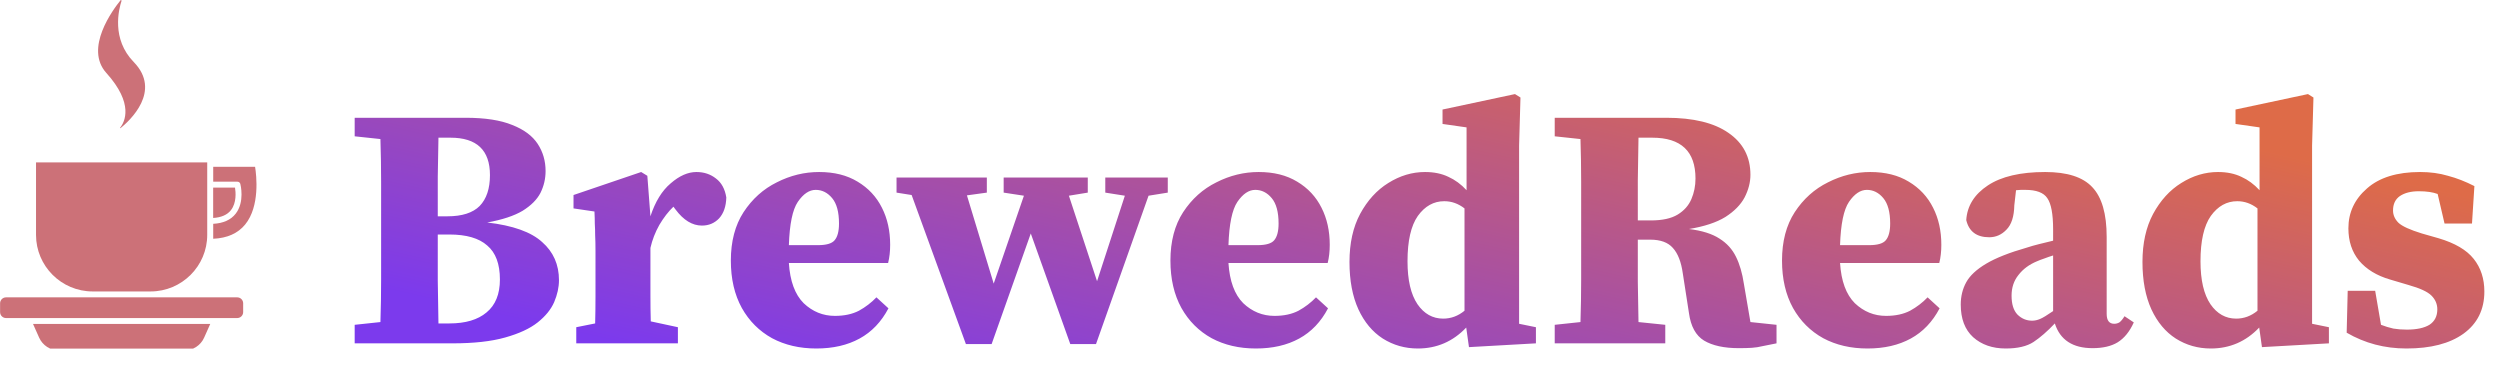 <svg width="233" height="35" viewBox="0 0 233 35" fill="none" xmlns="http://www.w3.org/2000/svg">
<g clip-path="url(#clip0_919_4418)">
<g clip-path="url(#clip1_919_4418)">
<g clip-path="url(#clip2_919_4418)">
<g clip-path="url(#clip3_919_4418)">
<g clip-path="url(#clip4_919_4418)">
<g clip-path="url(#clip5_919_4418)">
<g clip-path="url(#clip6_919_4418)">
<g clip-path="url(#clip7_919_4418)">
<g clip-path="url(#clip8_919_4418)">
<path d="M8.637 27.163H14.034C16.947 27.163 19.313 24.797 19.313 21.893V15.133H3.357V21.893C3.357 24.801 5.727 27.163 8.637 27.163Z" fill="#CC7178"/>
<path d="M0.562 29.643H22.109C22.413 29.643 22.663 29.394 22.663 29.09V28.266C22.663 27.962 22.413 27.713 22.109 27.713H0.562C0.257 27.713 0.008 27.962 0.008 28.266V29.09C0.008 29.394 0.257 29.643 0.562 29.643Z" fill="#CC7178"/>
<path d="M19.595 30.192H3.078L3.647 31.467C3.97 32.188 4.689 32.657 5.481 32.657H17.192C17.985 32.657 18.704 32.192 19.026 31.467L19.595 30.192Z" fill="#CC7178"/>
<path d="M19.867 16.934H22.131C22.256 16.934 22.366 17.019 22.399 17.14C22.417 17.209 22.821 18.813 21.969 19.912C21.518 20.494 20.81 20.809 19.871 20.86V22.252C21.173 22.197 22.175 21.75 22.85 20.923C24.237 19.22 23.903 16.356 23.774 15.546H19.871V16.934H19.867Z" fill="#CC7178"/>
<path d="M21.903 17.484H19.867V20.315C20.627 20.267 21.188 20.022 21.529 19.579C22.058 18.898 21.973 17.909 21.903 17.484Z" fill="#CC7178"/>
<path d="M11.186 11.921C11.186 11.921 11.208 11.939 11.219 11.954C12.085 11.254 15.104 8.493 12.463 5.779C10.372 3.633 11.058 0.89 11.337 0.048C11.307 0.037 11.282 0.022 11.256 0C10.518 0.905 7.844 4.505 9.909 6.797C12.503 9.676 11.63 11.368 11.186 11.921Z" fill="#CC7178"/>
</g>
</g>
</g>
</g>
</g>
</g>
</g>
</g>
</g>
<path d="M41.888 21.856H40.8C40.8 23.349 40.8 24.779 40.8 26.144C40.821 27.488 40.843 28.821 40.864 30.144H41.888C43.381 30.144 44.533 29.803 45.344 29.12C46.176 28.437 46.592 27.413 46.592 26.048C46.592 24.597 46.197 23.541 45.408 22.88C44.64 22.197 43.467 21.856 41.888 21.856ZM41.984 12.832H40.864C40.843 14.027 40.821 15.243 40.8 16.48C40.8 17.696 40.8 18.923 40.8 20.16H41.696C43.061 20.16 44.064 19.84 44.704 19.2C45.344 18.539 45.664 17.579 45.664 16.32C45.664 13.995 44.437 12.832 41.984 12.832ZM33.056 12.704V10.976H43.392C45.205 10.976 46.656 11.2 47.744 11.648C48.832 12.075 49.621 12.661 50.112 13.408C50.603 14.155 50.848 14.997 50.848 15.936C50.848 16.661 50.688 17.344 50.368 17.984C50.048 18.603 49.493 19.157 48.704 19.648C47.915 20.117 46.816 20.48 45.408 20.736C47.797 21.013 49.504 21.621 50.528 22.56C51.573 23.477 52.096 24.661 52.096 26.112C52.096 26.773 51.947 27.456 51.648 28.16C51.349 28.843 50.837 29.472 50.112 30.048C49.387 30.624 48.373 31.093 47.072 31.456C45.792 31.819 44.16 32 42.176 32H33.056V30.272L35.456 30.016C35.499 28.693 35.52 27.36 35.52 26.016C35.52 24.672 35.52 23.317 35.52 21.952V21.024C35.52 19.701 35.52 18.368 35.52 17.024C35.52 15.659 35.499 14.304 35.456 12.96L33.056 12.704ZM53.708 32V30.496L55.468 30.144C55.489 29.355 55.5 28.512 55.5 27.616C55.5 26.72 55.5 25.941 55.5 25.28V23.392C55.5 22.795 55.489 22.304 55.468 21.92C55.468 21.536 55.457 21.184 55.436 20.864C55.436 20.523 55.425 20.139 55.404 19.712L53.452 19.424V18.176L59.756 16.032L60.332 16.384L60.62 20.16C61.068 18.795 61.697 17.771 62.508 17.088C63.318 16.384 64.118 16.032 64.908 16.032C65.612 16.032 66.22 16.235 66.732 16.64C67.244 17.024 67.564 17.611 67.692 18.4C67.67 19.232 67.446 19.883 67.02 20.352C66.593 20.8 66.06 21.024 65.42 21.024C64.524 21.024 63.702 20.523 62.956 19.52L62.764 19.264C62.294 19.712 61.857 20.277 61.452 20.96C61.068 21.643 60.79 22.357 60.62 23.104V25.28C60.62 25.941 60.62 26.699 60.62 27.552C60.62 28.405 60.63 29.205 60.652 29.952L63.18 30.496V32H53.708ZM76.019 17.696C75.422 17.696 74.868 18.069 74.356 18.816C73.865 19.541 73.588 20.885 73.523 22.848H76.243C77.011 22.848 77.523 22.699 77.779 22.4C78.057 22.08 78.195 21.557 78.195 20.832C78.195 19.765 77.982 18.976 77.555 18.464C77.129 17.952 76.617 17.696 76.019 17.696ZM76.084 32.48C74.526 32.48 73.15 32.16 71.956 31.52C70.761 30.859 69.822 29.92 69.139 28.704C68.457 27.467 68.115 25.995 68.115 24.288C68.115 22.496 68.51 20.992 69.299 19.776C70.11 18.539 71.145 17.611 72.403 16.992C73.662 16.352 74.974 16.032 76.34 16.032C77.748 16.032 78.942 16.331 79.924 16.928C80.926 17.525 81.683 18.336 82.195 19.36C82.707 20.363 82.963 21.515 82.963 22.816C82.963 23.435 82.9 24 82.772 24.512H73.523C73.63 26.197 74.089 27.445 74.9 28.256C75.731 29.045 76.702 29.44 77.811 29.44C78.686 29.44 79.433 29.28 80.052 28.96C80.67 28.619 81.214 28.203 81.683 27.712L82.803 28.736C82.142 29.995 81.246 30.933 80.115 31.552C78.985 32.171 77.641 32.48 76.084 32.48ZM103.013 17.952V16.544H108.837V17.952L107.045 18.24L102.149 32.064H99.749L96.069 21.76L92.421 32.064H90.021L84.965 18.176L83.557 17.952V16.544H91.973V17.952L90.117 18.208L92.613 26.432L95.429 18.24L93.541 17.952V16.544H101.381V17.952L99.621 18.24L102.245 26.208L104.837 18.24L103.013 17.952ZM116.988 17.696C116.391 17.696 115.836 18.069 115.324 18.816C114.834 19.541 114.556 20.885 114.492 22.848H117.212C117.98 22.848 118.492 22.699 118.748 22.4C119.026 22.08 119.164 21.557 119.164 20.832C119.164 19.765 118.951 18.976 118.524 18.464C118.098 17.952 117.586 17.696 116.988 17.696ZM117.052 32.48C115.495 32.48 114.119 32.16 112.924 31.52C111.73 30.859 110.791 29.92 110.108 28.704C109.426 27.467 109.084 25.995 109.084 24.288C109.084 22.496 109.479 20.992 110.268 19.776C111.079 18.539 112.114 17.611 113.372 16.992C114.631 16.352 115.943 16.032 117.308 16.032C118.716 16.032 119.911 16.331 120.892 16.928C121.895 17.525 122.652 18.336 123.164 19.36C123.676 20.363 123.932 21.515 123.932 22.816C123.932 23.435 123.868 24 123.74 24.512H114.492C114.599 26.197 115.058 27.445 115.868 28.256C116.7 29.045 117.671 29.44 118.78 29.44C119.655 29.44 120.402 29.28 121.02 28.96C121.639 28.619 122.183 28.203 122.652 27.712L123.772 28.736C123.111 29.995 122.215 30.933 121.084 31.552C119.954 32.171 118.61 32.48 117.052 32.48ZM131.18 24.352C131.18 26.101 131.489 27.435 132.108 28.352C132.726 29.248 133.526 29.696 134.508 29.696C135.233 29.696 135.894 29.451 136.492 28.96V19.424C135.916 18.976 135.286 18.752 134.604 18.752C133.622 18.752 132.801 19.211 132.14 20.128C131.5 21.045 131.18 22.453 131.18 24.352ZM136.908 32.352L136.652 30.528C135.414 31.829 133.91 32.48 132.14 32.48C130.945 32.48 129.857 32.171 128.876 31.552C127.916 30.933 127.158 30.027 126.604 28.832C126.049 27.616 125.772 26.144 125.772 24.416C125.772 22.667 126.102 21.173 126.764 19.936C127.446 18.677 128.321 17.717 129.388 17.056C130.476 16.373 131.617 16.032 132.812 16.032C133.644 16.032 134.369 16.181 134.988 16.48C135.606 16.757 136.172 17.173 136.684 17.728V11.872L134.444 11.552V10.208L141.196 8.768L141.708 9.088L141.58 13.568V30.176L143.148 30.496V32L136.908 32.352ZM153.988 12.832H152.708C152.686 14.155 152.665 15.477 152.644 16.8C152.644 18.101 152.644 19.349 152.644 20.544H153.86C154.926 20.544 155.758 20.363 156.356 20C156.953 19.637 157.38 19.157 157.636 18.56C157.892 17.963 158.02 17.323 158.02 16.64C158.02 14.101 156.676 12.832 153.988 12.832ZM144.9 12.704V10.976H155.3C157.817 10.976 159.748 11.445 161.092 12.384C162.457 13.323 163.14 14.624 163.14 16.288C163.14 16.992 162.958 17.696 162.596 18.4C162.233 19.083 161.636 19.691 160.804 20.224C159.972 20.736 158.841 21.109 157.412 21.344C158.628 21.493 159.577 21.792 160.26 22.24C160.942 22.667 161.454 23.232 161.796 23.936C162.137 24.619 162.382 25.461 162.532 26.464L163.14 30.016L165.572 30.272V32C165.06 32.107 164.633 32.192 164.292 32.256C163.95 32.341 163.609 32.395 163.268 32.416C162.948 32.437 162.542 32.448 162.052 32.448C160.686 32.448 159.609 32.213 158.82 31.744C158.052 31.275 157.582 30.421 157.412 29.184L156.836 25.472C156.686 24.405 156.377 23.616 155.908 23.104C155.46 22.592 154.756 22.336 153.796 22.336H152.644C152.644 23.701 152.644 25.013 152.644 26.272C152.665 27.531 152.686 28.779 152.708 30.016L155.204 30.272V32H144.9V30.272L147.3 30.016C147.342 28.715 147.364 27.403 147.364 26.08C147.364 24.757 147.364 23.424 147.364 22.08V20.896C147.364 19.573 147.364 18.251 147.364 16.928C147.364 15.584 147.342 14.261 147.3 12.96L144.9 12.704ZM173.988 17.696C173.391 17.696 172.836 18.069 172.324 18.816C171.834 19.541 171.556 20.885 171.492 22.848H174.212C174.98 22.848 175.492 22.699 175.748 22.4C176.026 22.08 176.164 21.557 176.164 20.832C176.164 19.765 175.951 18.976 175.524 18.464C175.098 17.952 174.586 17.696 173.988 17.696ZM174.052 32.48C172.495 32.48 171.119 32.16 169.924 31.52C168.73 30.859 167.791 29.92 167.108 28.704C166.426 27.467 166.084 25.995 166.084 24.288C166.084 22.496 166.479 20.992 167.268 19.776C168.079 18.539 169.114 17.611 170.372 16.992C171.631 16.352 172.943 16.032 174.308 16.032C175.716 16.032 176.911 16.331 177.892 16.928C178.895 17.525 179.652 18.336 180.164 19.36C180.676 20.363 180.932 21.515 180.932 22.816C180.932 23.435 180.868 24 180.74 24.512H171.492C171.599 26.197 172.058 27.445 172.868 28.256C173.7 29.045 174.671 29.44 175.78 29.44C176.655 29.44 177.402 29.28 178.02 28.96C178.639 28.619 179.183 28.203 179.652 27.712L180.772 28.736C180.111 29.995 179.215 30.933 178.084 31.552C176.954 32.171 175.61 32.48 174.052 32.48ZM195.03 32.448C193.174 32.448 192.001 31.68 191.51 30.144C190.827 30.869 190.166 31.445 189.526 31.872C188.907 32.277 188.043 32.48 186.934 32.48C185.697 32.48 184.683 32.128 183.894 31.424C183.126 30.72 182.742 29.707 182.742 28.384C182.742 27.616 182.913 26.923 183.254 26.304C183.595 25.685 184.214 25.109 185.11 24.576C186.006 24.043 187.275 23.541 188.918 23.072C189.238 22.965 189.611 22.859 190.038 22.752C190.465 22.645 190.902 22.539 191.35 22.432V21.376C191.35 19.947 191.169 18.976 190.806 18.464C190.465 17.952 189.782 17.696 188.758 17.696C188.609 17.696 188.47 17.696 188.342 17.696C188.214 17.696 188.065 17.707 187.894 17.728L187.734 19.136C187.713 20.181 187.467 20.939 186.998 21.408C186.55 21.877 186.017 22.112 185.398 22.112C184.225 22.112 183.51 21.579 183.254 20.512C183.339 19.189 184.011 18.112 185.27 17.28C186.529 16.448 188.31 16.032 190.614 16.032C192.662 16.032 194.123 16.501 194.998 17.44C195.894 18.379 196.342 19.925 196.342 22.08V29.248C196.342 29.867 196.577 30.176 197.046 30.176C197.217 30.176 197.377 30.133 197.526 30.048C197.675 29.941 197.835 29.749 198.006 29.472L198.87 30.048C198.486 30.901 197.985 31.52 197.366 31.904C196.769 32.267 195.99 32.448 195.03 32.448ZM187.478 27.552C187.478 28.341 187.659 28.928 188.022 29.312C188.406 29.696 188.865 29.888 189.398 29.888C189.633 29.888 189.878 29.835 190.134 29.728C190.39 29.621 190.795 29.376 191.35 28.992V23.808C191.073 23.893 190.795 23.989 190.518 24.096C190.262 24.181 190.038 24.267 189.846 24.352C189.121 24.651 188.545 25.077 188.118 25.632C187.691 26.165 187.478 26.805 187.478 27.552ZM205.086 24.352C205.086 26.101 205.395 27.435 206.014 28.352C206.633 29.248 207.433 29.696 208.414 29.696C209.139 29.696 209.801 29.451 210.398 28.96V19.424C209.822 18.976 209.193 18.752 208.51 18.752C207.529 18.752 206.707 19.211 206.046 20.128C205.406 21.045 205.086 22.453 205.086 24.352ZM210.814 32.352L210.558 30.528C209.321 31.829 207.817 32.48 206.046 32.48C204.851 32.48 203.763 32.171 202.782 31.552C201.822 30.933 201.065 30.027 200.51 28.832C199.955 27.616 199.678 26.144 199.678 24.416C199.678 22.667 200.009 21.173 200.67 19.936C201.353 18.677 202.227 17.717 203.294 17.056C204.382 16.373 205.523 16.032 206.718 16.032C207.55 16.032 208.275 16.181 208.894 16.48C209.513 16.757 210.078 17.173 210.59 17.728V11.872L208.35 11.552V10.208L215.102 8.768L215.614 9.088L215.486 13.568V30.176L217.054 30.496V32L210.814 32.352ZM224.278 32.48C222.251 32.48 220.395 31.989 218.71 31.008L218.806 27.104H221.366L221.91 30.272C222.294 30.421 222.678 30.539 223.062 30.624C223.446 30.688 223.862 30.72 224.31 30.72C225.227 30.72 225.931 30.571 226.422 30.272C226.913 29.952 227.158 29.472 227.158 28.832C227.158 28.341 226.977 27.915 226.614 27.552C226.251 27.189 225.537 26.859 224.47 26.56L222.742 26.048C221.505 25.685 220.545 25.099 219.862 24.288C219.201 23.477 218.87 22.475 218.87 21.28C218.87 19.808 219.446 18.571 220.598 17.568C221.75 16.544 223.403 16.032 225.558 16.032C226.497 16.032 227.361 16.149 228.15 16.384C228.961 16.597 229.782 16.917 230.614 17.344L230.39 20.832H227.83L227.19 18.08C226.742 17.909 226.155 17.824 225.43 17.824C224.705 17.824 224.118 17.973 223.67 18.272C223.243 18.571 223.03 19.019 223.03 19.616C223.03 20.043 223.201 20.427 223.542 20.768C223.883 21.088 224.609 21.419 225.718 21.76L227.286 22.208C228.801 22.656 229.889 23.296 230.55 24.128C231.211 24.96 231.542 25.973 231.542 27.168C231.542 28.853 230.891 30.165 229.59 31.104C228.31 32.021 226.539 32.48 224.278 32.48Z" fill="url(#paint0_linear_919_4418)"/>
<defs>
<linearGradient id="paint0_linear_919_4418" x1="61.755" y1="32.918" x2="73.22" y2="-17.448" gradientUnits="userSpaceOnUse">
<stop stop-color="#7C3AED"/>
<stop offset="1" stop-color="#DE6B48"/>
</linearGradient>
<clipPath id="clip0_919_4418">
<rect width="24" height="32.492" fill="white"/>
</clipPath>
<clipPath id="clip1_919_4418">
<rect width="24" height="32.492" fill="white" transform="translate(-0.044 0.082)"/>
</clipPath>
<clipPath id="clip2_919_4418">
<rect width="23.896" height="32.657" fill="white" transform="translate(0.008)"/>
</clipPath>
<clipPath id="clip3_919_4418">
<rect width="23.896" height="32.657" fill="white" transform="translate(0.008)"/>
</clipPath>
<clipPath id="clip4_919_4418">
<rect width="23.896" height="32.657" fill="white" transform="translate(0.008)"/>
</clipPath>
<clipPath id="clip5_919_4418">
<rect width="23.896" height="32.657" fill="white" transform="translate(0.008)"/>
</clipPath>
<clipPath id="clip6_919_4418">
<rect width="23.896" height="32.657" fill="white" transform="translate(0.008)"/>
</clipPath>
<clipPath id="clip7_919_4418">
<rect width="23.896" height="32.657" fill="white" transform="translate(0.008)"/>
</clipPath>
<clipPath id="clip8_919_4418">
<rect width="23.896" height="32.657" fill="white" transform="translate(0.008)"/>
</clipPath>
</defs>
</svg>
